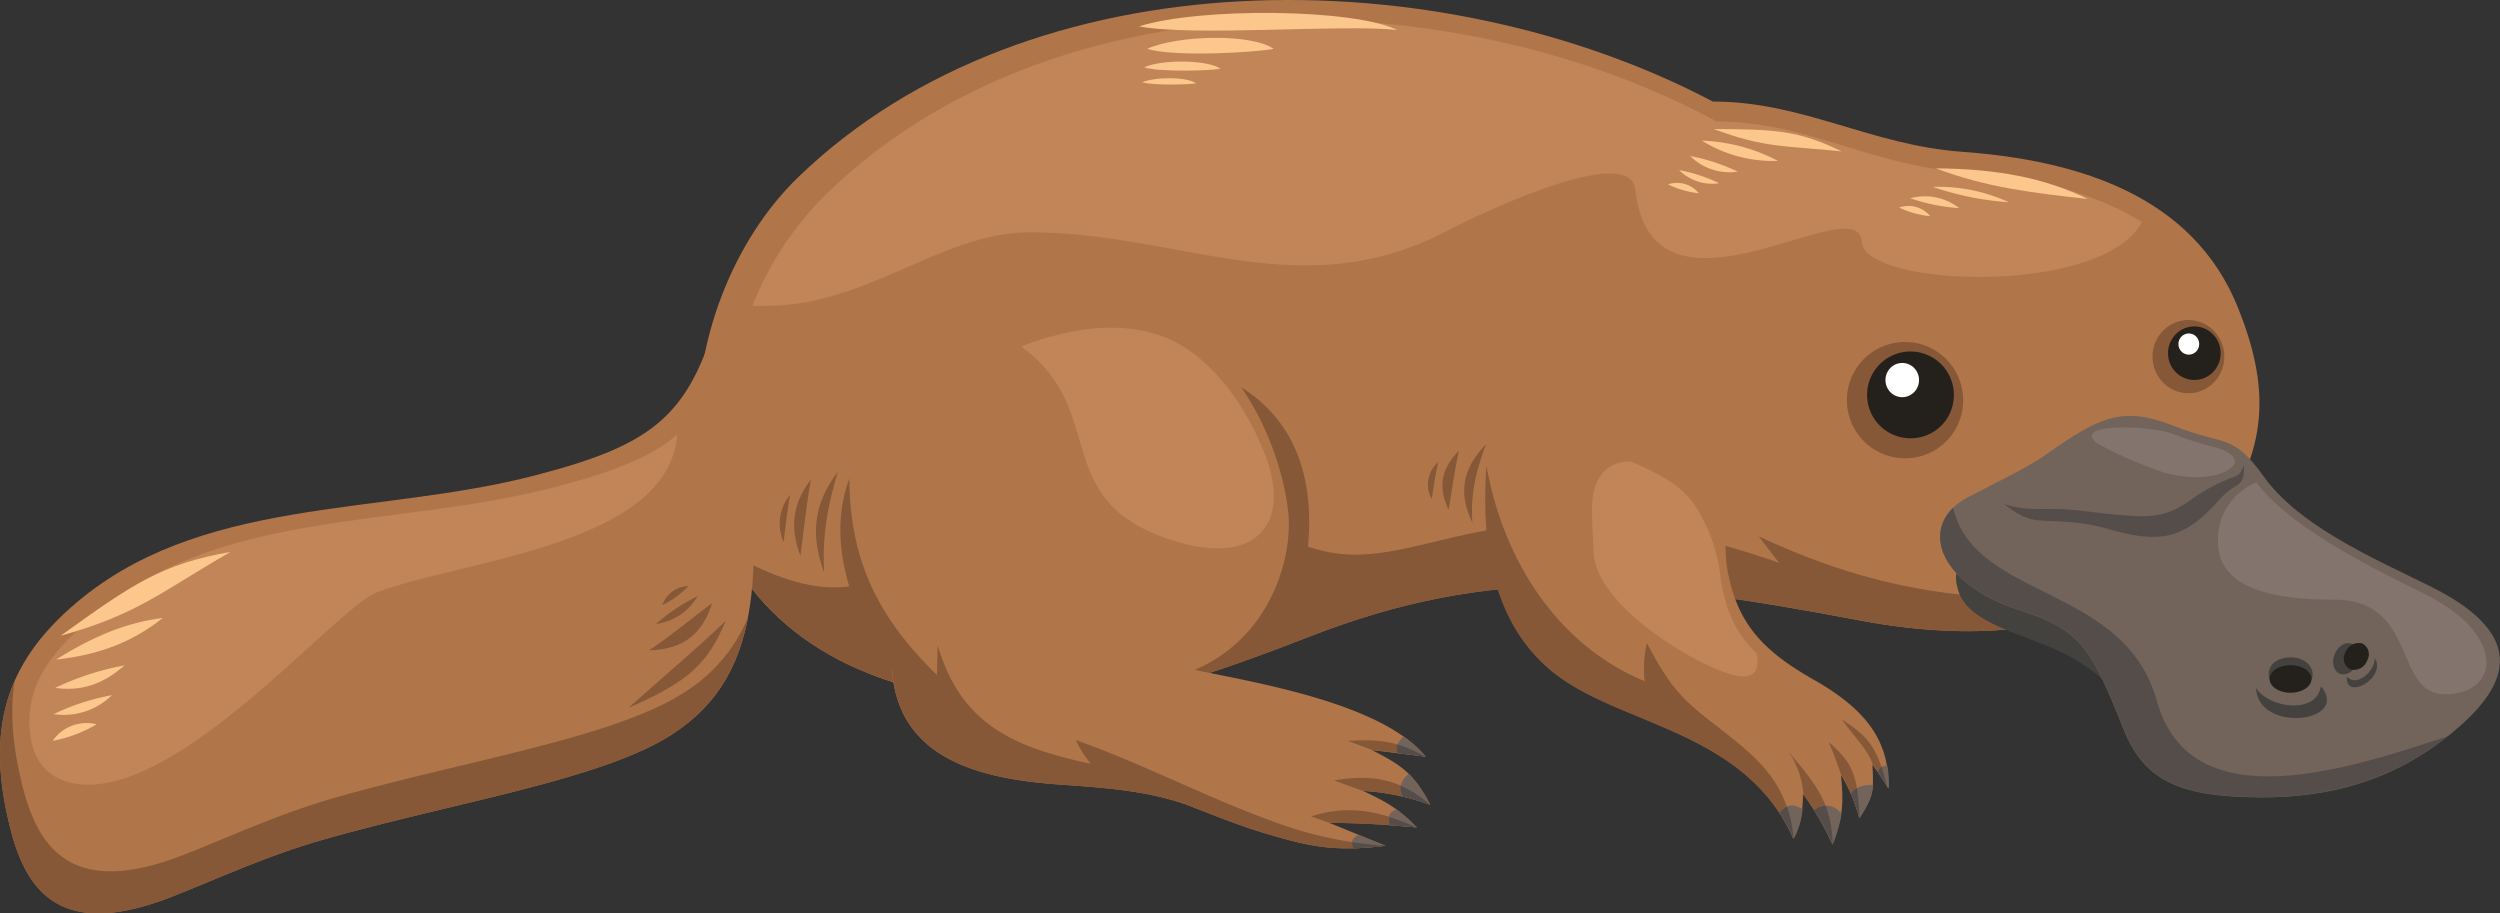 <svg id="Layer_1" data-name="Layer 1" xmlns="http://www.w3.org/2000/svg" viewBox="0 0 379.67 138.72"><rect x="0" y="0" width="379.67" height="138.72" fill="#333333" stroke="none"/><defs><style>.cls-1{fill:#b0764a;}.cls-1,.cls-13,.cls-2,.cls-3,.cls-5,.cls-6,.cls-7,.cls-8,.cls-9{fill-rule:evenodd;}.cls-2{fill:#c18557;}.cls-3,.cls-4{fill:#875837;}.cls-12,.cls-5{fill:#44423f;}.cls-6{fill:#72635b;}.cls-7{fill:#83746d;}.cls-8{fill:#554d4a;}.cls-11,.cls-9{fill:#24211d;}.cls-10{fill:#fff;}.cls-13{fill:#fcc78c;}</style></defs><title>platypusBig</title><path class="cls-1" d="M260.12,15.42C218.78-6.39,156.54-7.21,121.21,26.92c-19.74,19.07-25,63,13,76.22,22.34,7.76,38.6,3.7,64.61-6.45,27.39-10.69,48.52-9.15,83.48-2.49,19.7,3.76,40.6,1.9,53.2-13.7,9.62-11.91,9-22.16,4.44-33.62-6.9-17.42-24.77-22.57-42-23.83C284.1,22.05,273.85,15.42,260.12,15.42Z"/><path class="cls-2" d="M260.71,18.45C220.32-3.37,159.51-4.19,125,29.95a49.58,49.58,0,0,0-10.74,16.49c.69,0,1.4,0,2.15,0,15.31,0,26.63-11.16,40-11.16,23,0,41.37,11.6,63.83-.47,1-.52,27.26-13.83,28.12-6,2.54,23,33.78-.69,34.37,7.9.48,7,36.71,8.22,42.56-3-7.95-4.9-17.85-6.91-27.55-7.63C284.15,25.08,274.13,18.45,260.71,18.45Z"/><path class="cls-3" d="M110.6,83.81c4.34,8.28,11.94,15.26,23.65,19.33,22.34,7.76,38.6,3.7,64.61-6.45,27.39-10.69,48.52-9.15,83.48-2.49,13.91,2.65,28.41,2.5,40.17-3.29-19.4.31-34.06.51-55.41-9.45l3.07,4C226.66,70.27,215.68,89,198.64,83c2.18-22.62-14.77-32.42-42.06-27.56C143.32,78,137.67,99.56,110.6,83.81Z"/><ellipse class="cls-4" cx="332.35" cy="54.16" rx="5.46" ry="5.56"/><path class="cls-3" d="M289.47,69.6a8.83,8.83,0,1,1,8.67-8.83A8.77,8.77,0,0,1,289.47,69.6Z"/><path class="cls-5" d="M323.82,107.42c-4.2-4.35-7.64-7.26-13.18-9.43-6.11-2.4-11.92-4.07-13.23-8.25-.78-2.49-.37-3.68,1.75-4.65C314,92.54,317.77,92.12,323.82,107.42Z"/><path class="cls-6" d="M343.78,72.35C349.14,79.88,360.44,84.77,369,89c14.62,7.22,12.09,14.51,4.89,21-9.51,8.53-20,11.16-30.71,11.1-11.82-.07-17.47-2.36-20.64-10.25-5-12.55-6.54-15.19-15.72-18.14-12.87-4.12-15.61-13.18-7.92-17.22,4.39-2.31,8.6-4.21,11.88-6.5,8-5.64,11.54-7.41,19.33-4.32S339,65.69,343.78,72.35Z"/><path class="cls-7" d="M330.28,66a49.7,49.7,0,0,0,6.15,1.94c2.75.76,3.42,2.07,2.74,2.79-2.27,2.38-7.82,1.84-10.43,1.06a60.48,60.48,0,0,1-10.37-4.53C314.72,64.14,326.79,64.58,330.28,66Z"/><path class="cls-7" d="M342.65,73.27c5.16,6.75,17,12.69,24.81,16.55,4.11,2,6.77,4.06,8.3,6.08,3.83,5.05,1.41,9.53-4.44,9.53-7.91,0-4-14.36-16.86-14.36-6.61,0-17.62-.72-17.62-8.76A9.33,9.33,0,0,1,342.65,73.27Z"/><path class="cls-8" d="M371.69,111.84c-8.91,7-18.62,9.29-28.49,9.23-11.82-.07-17.47-2.36-20.64-10.25-5-12.55-6.54-15.19-15.72-18.14C295.51,89.05,292,81.59,296.61,77.11c3.27,14.06,26,11.6,30.94,29.32C332.69,125,357.12,116.58,371.69,111.84Z"/><path class="cls-9" d="M290.26,66.56A6.59,6.59,0,1,1,296.73,60,6.54,6.54,0,0,1,290.26,66.56Z"/><ellipse class="cls-10" cx="288.89" cy="57.72" rx="2.55" ry="2.6"/><ellipse class="cls-11" cx="333.25" cy="53.64" rx="4" ry="4.07"/><ellipse class="cls-10" cx="332.41" cy="52.25" rx="1.58" ry="1.61"/><path class="cls-1" d="M109.58,45.59C105.1,63,99.75,67.36,81.4,72.16,57.26,78.48,30,75.22,10.78,92.24c-9.51,8.43-13.35,18.25-9,34.37,2.75,10.18,8.87,15.61,24.26,9.59,6.85-2.68,14.4-6.23,23-8.68,19.81-5.66,42.71-9.15,53.25-16.14C115.7,102.48,117.91,86.61,109.58,45.59Z"/><path class="cls-2" d="M102.85,66c-4.15,3.55-9.95,5.74-18.7,8C60,80.33,32.73,77.08,13.52,94.1c-3.91,3.46-8.13,7.67-8.9,13.32-.52,3.87,0,9.72,5.67,11.33C25.58,123.09,50.84,92.42,57.14,90,69.62,85.1,101.54,83,102.85,66Z"/><path class="cls-3" d="M2.23,103.38C-.49,109.57-.82,117,1.78,126.62c2.75,10.18,8.87,15.61,24.26,9.59,6.85-2.68,14.4-6.23,23-8.68,19.81-5.66,42.71-9.15,53.25-16.14,6-4,9.74-9.33,11.32-17.68A24.35,24.35,0,0,1,104.15,105c-10.54,7-33.44,10.48-53.25,16.14-8.58,2.45-16.14,6-23,8.68-15.38,6-21.51.59-24.26-9.59C1.89,113.67,1.48,108.17,2.23,103.38Z"/><path class="cls-8" d="M332.59,76c-3.91,2.79-6.56,2.58-11.56,2.13-2.78-.25-5-.65-7.58-.79-3.39-.18-5.79.32-9.09-.8,3.58,2.81,4.51,2.44,9,2.68a30.7,30.7,0,0,1,7,1.16c6.7,1.9,10.4,1.77,15-2.71,1.53-1.48,2.37-2.8,4.06-3.77,1.42-.81,1.37-1.65,1.37-3.24-.59,1.28-.57,1.41-1.86,1.89A27,27,0,0,0,332.59,76Z"/><path class="cls-1" d="M181.44,101.74c9.68,2,28.49,5.12,35.08,13.17l-8.17-1c4.72,2.4,6.37,3.64,8.85,8.32A35.82,35.82,0,0,0,207,120.11c3.61,1.72,5.31,2.63,8.17,5.55-4.51-.42-8.74-.69-13.28-.69l8.51,3.47c-7.71.94-11.31.17-17.93-1.78-3.89-1.15-7.69-2.67-11.48-4.15-6.12-2.39-13.15-2.88-19.88-3.35-11.9-.82-24.68-3.68-25.64-17.41-9.26-14.86-13.06-30.54,5.16-42.62,10.86-7.2,25.54-14.06,37.14-9.55,9,3.51,16.27,15.83,17.83,27.8C196.48,84.1,193.27,96.67,181.44,101.74Z"/><path class="cls-3" d="M216.52,114.92c-4.38-2.38-6.82-2.67-11.82-2.41l3.64,1.37,8.17,1Zm.68,7.28c-4.65-4-8.95-4.63-14.61-3.68l4.39,1.6a35.85,35.85,0,0,1,10.22,2.08Zm-2,3.47c-4.51-.42-8.74-.69-13.28-.69l-2.83-1c5.86-1.86,10.5-.77,16.11,1.66Zm-22.7,1c-3.89-1.15-7.69-2.67-11.48-4.15-6.12-2.39-13.15-2.88-19.88-3.35-11.9-.82-24.68-3.68-25.64-17.41C131.4,96.5,124.73,84,129,72.65c0,14.07,5.84,22.53,13.29,29.87l.11-4.53c3.42,11.65,11,15.42,23.26,18a15.85,15.85,0,0,1-2.28-3.6c10.19,3.61,19.75,8.66,29.84,12.32a59.54,59.54,0,0,0,17.19,3.73C202.68,129.38,199.08,128.61,192.46,126.65Z"/><path class="cls-6" d="M213.15,111.86c-1.08,1-1.23,1.79-.86,2.52l4.24.54a17,17,0,0,0-3.37-3.06Zm.79,5.63c-1.44,1.32-1.46,2.31-.87,3.49,1.3.31,2.62.7,4.14,1.21a18.46,18.46,0,0,0-3.27-4.71Zm-1.87,5.45c-1,.34-1.41.94-1,2.39,1.35.1,2.72.21,4.11.34a24.49,24.49,0,0,0-3.09-2.73Zm-6.56,5.89c1.46,0,3.06-.16,4.88-.39l-4.08-1.66C205.34,127.26,205.08,127.93,205.51,128.82Z"/><path class="cls-8" d="M216.52,114.92a22,22,0,0,0-4.3-1.86,1.55,1.55,0,0,0,.06,1.32l4.24.54Zm.68,7.28c-1.51-.51-2.83-.91-4.14-1.21a2.62,2.62,0,0,1-.33-1.67,17.63,17.63,0,0,1,4.46,2.89Zm-2,3.47c-1.39-.13-2.75-.24-4.11-.34a3,3,0,0,1-.11-1.26,41.47,41.47,0,0,1,4.22,1.6Zm-9.65,3.16a1.62,1.62,0,0,1-.19-.93c1.62.24,3.29.43,5.07.55C208.57,128.66,207,128.79,205.51,128.82Z"/><path class="cls-5" d="M342.61,104.47c.31,7,14.48,5.22,9.86-.26C351.8,108.58,344.56,107.55,342.61,104.47Z"/><path class="cls-5" d="M360.65,99.93c1.91,3.05-4.57,6.55-4.22,2.86C358,104.43,360.72,101.81,360.65,99.93Z"/><path class="cls-5" d="M347.86,99.83c-2.23,0-3.84,1.44-3.16,3.45.55,1.62,5.86,1.43,6.39-.13C351.69,101.38,350.09,99.83,347.86,99.83Z"/><ellipse class="cls-11" cx="347.86" cy="103.11" rx="3.18" ry="2.1"/><ellipse class="cls-12" cx="357.88" cy="99.12" rx="2.46" ry="1.87" transform="matrix(0.38, -0.92, 0.92, 0.38, 129.09, 391.63)"/><path class="cls-9" d="M356.2,99.07a1.85,1.85,0,0,0,.74,2.6,2.17,2.17,0,0,0,2.55-1.35,1.85,1.85,0,0,0-.74-2.6A2.16,2.16,0,0,0,356.2,99.07Z"/><path class="cls-1" d="M225,64.48c1.73,12.82,1.37,28,12.14,37,4.39,3.7,8.38,5.88,15.46,8.92,5.4,2.32,10.53,5,14.5,9.13a26.15,26.15,0,0,1,5.26,7.82c1.28-2.58,1.36-4,1.48-6.76a43.11,43.11,0,0,1,4.44,7.63c1.64-4.3,1.72-6.19,1.3-10.57a25.07,25.07,0,0,1,2.78,6.59c2.24-3.5,2.19-4.25,2-8.14.85,1.2,1.66,2.38,2.41,3.64.32-7.94-4.42-12.58-11.3-16.5-8.23-4.68-12-9-13.31-17.82l-.37-7.11C254.68,67.09,240.74,60.78,225,64.48Z"/><path class="cls-2" d="M266.78,99.24c-3.05-2.93-4.72-6.37-5.49-11.5a25,25,0,0,0-2.79-9.14c-2.14-4.22-5.21-6.14-10.89-8.52-3.21,0-5.71,2-5.82,6.8-.06,2.69.22,5.81.22,6.71,0,7.76,13.68,16.36,20.13,18.59C266.66,103.75,267.23,101.72,266.78,99.24Z"/><path class="cls-3" d="M225.77,70.87c2.71,14.93,11.26,27.31,24,32.58a16.9,16.9,0,0,1,.34-5.8c2.42,4.61,4.19,7.47,8.24,10.75,6.95,5.62,13.15,9.09,14,19a26.15,26.15,0,0,0-5.25-7.82c-4-4.12-9.11-6.81-14.5-9.13-7.08-3-12.78-5-17.17-8.69-9-7.6-10.47-19.69-9.7-30.88Zm48.11,49.77a43.11,43.11,0,0,1,4.44,7.63c-.17-6-2.14-8.79-6.63-14a13.14,13.14,0,0,1,2.19,6.39Zm5.73-2.95c-.53-1.65-1.18-3.3-1.88-5,3.8,3.31,4.4,5.26,4.66,11.54a25.07,25.07,0,0,0-2.78-6.59Zm6.88,1.53c-1.44-6.32-3.39-7.73-6.83-10,2.32,3.15,4,4.65,4.75,6.88C285.16,117.15,285.85,118.16,286.5,119.21Z"/><path class="cls-6" d="M270.27,123.46c1.15-1.33,1.86-1.47,3.48-.58a11.73,11.73,0,0,1-1.34,4.51,31.61,31.61,0,0,0-2.13-3.94Zm5.23-.46a2.82,2.82,0,0,1,4.17.63,22.64,22.64,0,0,1-1.34,4.63A47.26,47.26,0,0,0,275.5,123Zm5.59-2.5c.65-.91,1.65-1.31,3.39-1.3-.11,1.63-.58,2.74-2.07,5.07a31.16,31.16,0,0,0-1.31-3.77Zm5.55-4.2a16.7,16.7,0,0,1,.2,3.46c-.52-.87-1.06-1.7-1.63-2.53A1.3,1.3,0,0,1,286.63,116.3Z"/><path class="cls-8" d="M270.27,123.46a3.86,3.86,0,0,1,1.12-1,20.44,20.44,0,0,1,1,4.91,31.61,31.61,0,0,0-2.13-3.94Zm16.23-4.24c-.42-.67-.85-1.33-1.29-2a1.33,1.33,0,0,1,.55-.74c.26.79.51,1.69.75,2.72Zm-4.11,5.06a31.16,31.16,0,0,0-1.31-3.77,2.74,2.74,0,0,1,.92-.82,37.71,37.71,0,0,1,.39,4.6ZM275.5,123a3.57,3.57,0,0,1,1.76-.64,17.29,17.29,0,0,1,1.06,5.9A47.26,47.26,0,0,0,275.5,123Z"/><path class="cls-13" d="M317.07,30.22C310.5,27,303.21,25.63,294,25.57,301.8,28.51,308.78,29.3,317.07,30.22Z"/><path class="cls-13" d="M305.07,30.71a25.58,25.58,0,0,0-11.54-2.33A44.51,44.51,0,0,0,305.07,30.71Z"/><path class="cls-13" d="M297.54,31.61a8.47,8.47,0,0,0-7.44-1.5A28.76,28.76,0,0,0,297.54,31.61Z"/><path class="cls-13" d="M293.14,32.83a4.27,4.27,0,0,0-4.72-1.31A14,14,0,0,0,293.14,32.83Z"/><path class="cls-13" d="M279.7,23c-6.57-3.24-10.22-3.35-19.43-3.41C268.07,22.56,271.42,22.11,279.7,23Z"/><path class="cls-13" d="M270,24.43a26.73,26.73,0,0,0-11.54-3.07A20.42,20.42,0,0,0,270,24.43Z"/><path class="cls-13" d="M256.69,23.7a8.49,8.49,0,0,0,7.22,2.37A28.86,28.86,0,0,0,256.69,23.7Z"/><path class="cls-13" d="M258,29.35A4.27,4.27,0,0,0,253.32,28,14,14,0,0,0,258,29.35Z"/><path class="cls-13" d="M255,25.83a7.16,7.16,0,0,0,6.09,2A24.35,24.35,0,0,0,255,25.83Z"/><path class="cls-13" d="M212.19,4.55C205.62,1.31,182.24,1.09,173,4,181.06,5.59,203.9,3.64,212.19,4.55Z"/><path class="cls-13" d="M193.43,7.42c-3.35-2.35-14.53-2.11-19.23,0C178.49,8.72,190.92,7.93,193.43,7.42Z"/><path class="cls-13" d="M185.36,10.44c-1.95-1.37-8.89-1.46-11.62-.21C176.31,11,184,10.72,185.36,10.44Z"/><path class="cls-13" d="M181.64,12.65c-1.37-1-6.26-1-8.18-.15C175.26,13,180.65,12.85,181.64,12.65Z"/><path class="cls-13" d="M35,83.82C24.57,85.65,20.16,88.67,9.21,96.55,20.9,93.3,24.48,89.88,35,83.82Z"/><path class="cls-13" d="M24.72,93.85c-5.41.66-10.48,2.73-16.2,6.32C15.32,99.42,20.27,97.38,24.72,93.85Z"/><path class="cls-13" d="M8.38,104.47c4.08.56,7.34-.61,10.52-3.42A42,42,0,0,0,8.38,104.47Z"/><path class="cls-13" d="M14.67,110A6.23,6.23,0,0,0,8,112.51,20.41,20.41,0,0,0,14.67,110Z"/><path class="cls-13" d="M8.15,108.45A10.42,10.42,0,0,0,17,105.57,35.35,35.35,0,0,0,8.15,108.45Z"/><path class="cls-3" d="M110.24,94.25c-5.15,4.92-8,7.19-14.81,13.25C104.88,103.43,107.53,100.6,110.24,94.25Z"/><path class="cls-3" d="M108.17,91.56c-2.71,2-5.54,4.45-9.59,7.21C104,98.62,106.75,96.07,108.17,91.56Z"/><path class="cls-3" d="M99.6,94.76a8.57,8.57,0,0,0,6.35-4.23A29.25,29.25,0,0,0,99.6,94.76Z"/><path class="cls-3" d="M104.58,89a4.33,4.33,0,0,0-4,2.91A14.15,14.15,0,0,0,104.58,89Z"/><path class="cls-3" d="M223.61,79.4c-.18-2.73-.14-6.18,2.09-11.95C221.84,71.38,221.58,75.14,223.61,79.4Z"/><path class="cls-3" d="M220,77.43c.46-2.54.77-5.38,1.58-9C218.67,71.36,218.47,74.21,220,77.43Z"/><path class="cls-3" d="M217.43,75.77c.28-1.57.47-3.32,1-5.58A4.42,4.42,0,0,0,217.43,75.77Z"/><path class="cls-3" d="M125.16,86.94C125,83.45,125,79,127.25,71.64,123.4,76.66,123.14,81.49,125.16,86.94Z"/><path class="cls-3" d="M121.56,84.42c.46-3.26.77-6.89,1.58-11.58C120.22,76.65,120,80.29,121.56,84.42Z"/><path class="cls-3" d="M119,82.29c.28-2,.47-4.25,1-7.15A6.83,6.83,0,0,0,119,82.29Z"/><path class="cls-2" d="M155.08,52.61c13.73,9.94,3.69,23.84,23.86,29.72,11.91,3.47,17.29-2.86,13.09-13.51-3.21-8.14-8.74-15.12-15.17-17.62C170.18,48.61,162.48,49.78,155.08,52.61Z"/></svg>